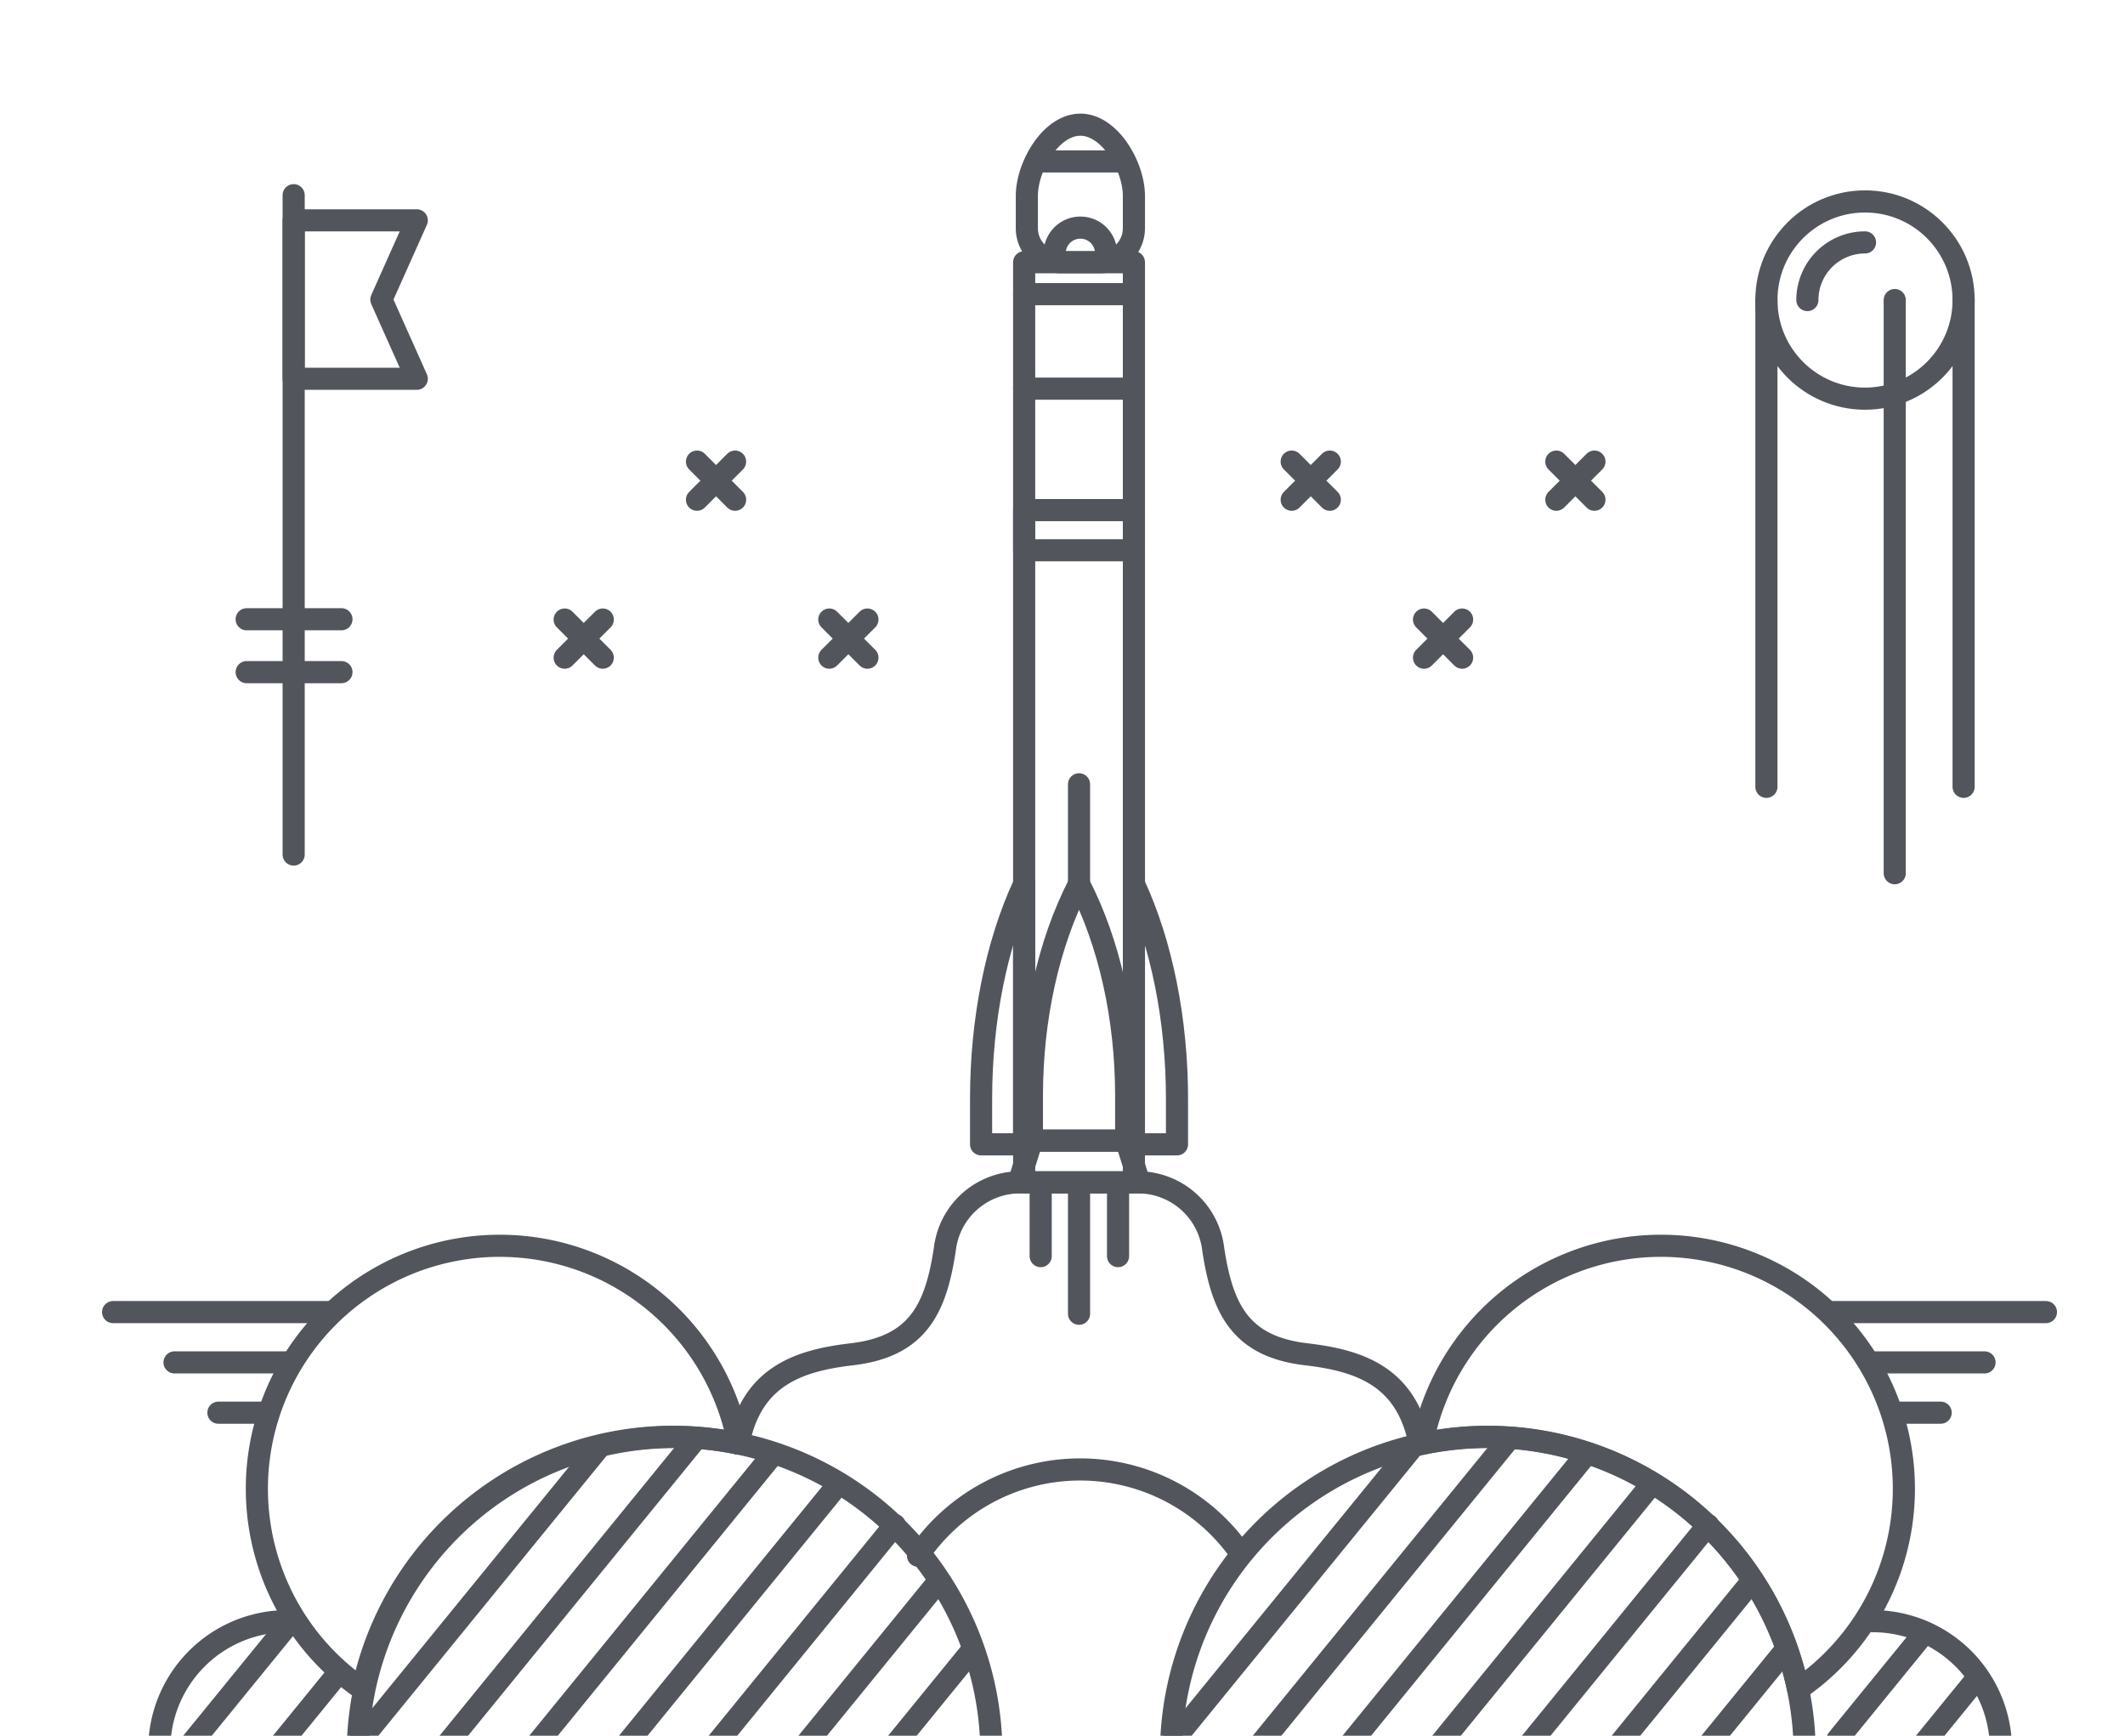 <svg xmlns="http://www.w3.org/2000/svg" viewBox="0 0 240 196">
  <g id="Layer_2" data-name="Layer 2">
    <rect width="240" height="196" style="fill: #fff"/>
  </g>
  <g id="Layer_1" data-name="Layer 1">
    <g>
      <rect x="115.669" y="29.613" width="12.396" height="103.901" style="fill: none;stroke: #52565c;stroke-linecap: round;stroke-linejoin: round;stroke-width: 2.5px"/>
      <rect x="115.669" y="57.605" width="12.396" height="4.533" style="fill: none;stroke: #52565c;stroke-linecap: round;stroke-linejoin: round;stroke-width: 2.5px"/>
      <g>
        <path d="M121.867,99.823c-3.434,6.644-5.324,15.132-5.324,23.913V128.8h10.649v-5.065C127.192,114.955,125.3,106.467,121.867,99.823Z" style="fill: none;stroke: #52565c;stroke-linecap: round;stroke-linejoin: round;stroke-width: 2.5px"/>
        <polygon points="127.192 128.801 116.543 128.801 115.062 133.514 128.673 133.514 127.192 128.801" style="fill: none;stroke: #52565c;stroke-linecap: round;stroke-linejoin: round;stroke-width: 2.5px"/>
      </g>
      <path d="M115.669,99.823c-3.138,6.74-4.865,15.351-4.865,24.259v5.138h4.865Z" style="fill: none;stroke: #52565c;stroke-linecap: round;stroke-linejoin: round;stroke-width: 2.5px"/>
      <path d="M128.066,99.823c3.138,6.74,4.865,15.351,4.865,24.259v5.138h-4.865Z" style="fill: none;stroke: #52565c;stroke-linecap: round;stroke-linejoin: round;stroke-width: 2.5px"/>
      <path d="M122.019,14.081h0c-3.339,0-6.046,4.707-6.046,8.047v3.647a3.837,3.837,0,0,0,3.837,3.838h4.418a3.837,3.837,0,0,0,3.837-3.838V22.128C128.065,18.788,125.358,14.081,122.019,14.081Z" style="fill: none;stroke: #52565c;stroke-linecap: round;stroke-linejoin: round;stroke-width: 2.5px"/>
      <path d="M124.924,28.609a2.9,2.9,0,0,0-2.905-2.905h0a2.9,2.9,0,0,0-2.905,2.905" style="fill: none;stroke: #52565c;stroke-linecap: round;stroke-linejoin: round;stroke-width: 2.5px"/>
      <line x1="117.536" y1="18.226" x2="126.979" y2="18.226" style="fill: none;stroke: #52565c;stroke-linecap: round;stroke-linejoin: round;stroke-width: 2.5px"/>
      <line x1="128.066" y1="43.887" x2="115.669" y2="43.887" style="fill: none;stroke: #52565c;stroke-linecap: round;stroke-linejoin: round;stroke-width: 2.5px"/>
      <line x1="128.066" y1="33.22" x2="115.669" y2="33.22" style="fill: none;stroke: #52565c;stroke-linecap: round;stroke-linejoin: round;stroke-width: 2.5px"/>
      <line x1="121.867" y1="99.823" x2="121.867" y2="88.563" style="fill: none;stroke: #52565c;stroke-linecap: round;stroke-linejoin: round;stroke-width: 2.5px"/>
      <line x1="121.867" y1="148.351" x2="121.867" y2="134.417" style="fill: none;stroke: #52565c;stroke-linecap: round;stroke-linejoin: round;stroke-width: 2.5px"/>
      <line x1="126.274" y1="141.842" x2="126.274" y2="134.417" style="fill: none;stroke: #52565c;stroke-linecap: round;stroke-linejoin: round;stroke-width: 2.5px"/>
      <line x1="117.536" y1="141.842" x2="117.536" y2="134.417" style="fill: none;stroke: #52565c;stroke-linecap: round;stroke-linejoin: round;stroke-width: 2.5px"/>
      <path d="M187.592,140.677a27.438,27.438,0,0,0-26.955,22.337,35.813,35.813,0,0,1,42.451,27.736,27.434,27.434,0,0,0-15.5-50.073Z" style="fill: none;stroke: #52565c;stroke-linecap: round;stroke-linejoin: round;stroke-width: 2.5px"/>
      <path d="M56.446,140.677A27.437,27.437,0,0,1,83.4,163.014,35.813,35.813,0,0,0,40.95,190.75a27.434,27.434,0,0,1,15.5-50.073Z" style="fill: none;stroke: #52565c;stroke-linecap: round;stroke-linejoin: round;stroke-width: 2.5px"/>
      <line x1="159.683" y1="163.242" x2="132.07" y2="197.11" style="fill: none;stroke: #52565c;stroke-linecap: round;stroke-linejoin: round;stroke-width: 2.5px"/>
      <line x1="170.302" y1="162.646" x2="142.203" y2="197.11" style="fill: none;stroke: #52565c;stroke-linecap: round;stroke-linejoin: round;stroke-width: 2.5px"/>
      <line x1="179.18" y1="164.185" x2="152.336" y2="197.11" style="fill: none;stroke: #52565c;stroke-linecap: round;stroke-linejoin: round;stroke-width: 2.5px"/>
      <line x1="186.456" y1="167.69" x2="162.469" y2="197.11" style="fill: none;stroke: #52565c;stroke-linecap: round;stroke-linejoin: round;stroke-width: 2.5px"/>
      <line x1="192.909" y1="172.203" x2="172.602" y2="197.11" style="fill: none;stroke: #52565c;stroke-linecap: round;stroke-linejoin: round;stroke-width: 2.5px"/>
      <line x1="197.658" y1="178.806" x2="182.735" y2="197.11" style="fill: none;stroke: #52565c;stroke-linecap: round;stroke-linejoin: round;stroke-width: 2.5px"/>
      <g>
        <path d="M211.52,183.066a14.469,14.469,0,0,1,14.467,14.308" style="fill: none;stroke: #52565c;stroke-linecap: round;stroke-linejoin: round;stroke-width: 2.5px"/>
        <line x1="217.283" y1="184.455" x2="207.523" y2="196.426" style="fill: none;stroke: #52565c;stroke-linecap: round;stroke-linejoin: round;stroke-width: 2.5px"/>
        <line x1="223.155" y1="189.682" x2="217.291" y2="196.875" style="fill: none;stroke: #52565c;stroke-linecap: round;stroke-linejoin: round;stroke-width: 2.5px"/>
      </g>
      <path d="M32.456,183.066A14.468,14.468,0,0,0,17.99,197.374" style="fill: none;stroke: #52565c;stroke-linecap: round;stroke-linejoin: round;stroke-width: 2.5px"/>
      <line x1="201.543" y1="186.471" x2="192.868" y2="197.11" style="fill: none;stroke: #52565c;stroke-linecap: round;stroke-linejoin: round;stroke-width: 2.5px"/>
      <path d="M203.821,197.631a35.783,35.783,0,0,0-71.561,0" style="fill: none;stroke: #52565c;stroke-linecap: round;stroke-linejoin: round;stroke-width: 2.5px"/>
      <g>
        <line x1="67.83" y1="163.242" x2="40.217" y2="197.11" style="fill: none;stroke: #52565c;stroke-linecap: round;stroke-linejoin: round;stroke-width: 2.5px"/>
        <line x1="78.449" y1="162.646" x2="50.35" y2="197.11" style="fill: none;stroke: #52565c;stroke-linecap: round;stroke-linejoin: round;stroke-width: 2.5px"/>
        <line x1="87.327" y1="164.185" x2="60.483" y2="197.11" style="fill: none;stroke: #52565c;stroke-linecap: round;stroke-linejoin: round;stroke-width: 2.5px"/>
        <line x1="94.603" y1="167.69" x2="70.616" y2="197.11" style="fill: none;stroke: #52565c;stroke-linecap: round;stroke-linejoin: round;stroke-width: 2.5px"/>
        <line x1="101.056" y1="172.203" x2="80.749" y2="197.11" style="fill: none;stroke: #52565c;stroke-linecap: round;stroke-linejoin: round;stroke-width: 2.5px"/>
        <line x1="105.805" y1="178.806" x2="90.882" y2="197.11" style="fill: none;stroke: #52565c;stroke-linecap: round;stroke-linejoin: round;stroke-width: 2.5px"/>
        <line x1="32.544" y1="183.444" x2="21.402" y2="197.11" style="fill: none;stroke: #52565c;stroke-linecap: round;stroke-linejoin: round;stroke-width: 2.5px"/>
        <line x1="38.086" y1="189.075" x2="31.535" y2="197.11" style="fill: none;stroke: #52565c;stroke-linecap: round;stroke-linejoin: round;stroke-width: 2.5px"/>
        <line x1="109.69" y1="186.471" x2="101.015" y2="197.11" style="fill: none;stroke: #52565c;stroke-linecap: round;stroke-linejoin: round;stroke-width: 2.5px"/>
        <path d="M111.968,197.631a35.783,35.783,0,0,0-71.561,0" style="fill: none;stroke: #52565c;stroke-linecap: round;stroke-linejoin: round;stroke-width: 2.5px"/>
      </g>
      <path d="M115.062,133.514a8.544,8.544,0,0,0-8.355,7.577c-1.02,6.715-3.06,10.965-10.5,11.837-5.885.69-11.327,2.409-12.8,10.086" style="fill: none;stroke: #52565c;stroke-linecap: round;stroke-linejoin: round;stroke-width: 2.5px"/>
      <path d="M128.673,133.514a8.544,8.544,0,0,1,8.355,7.577c1.02,6.715,3.06,10.965,10.5,11.837,5.886.69,11.328,2.409,12.8,10.086" style="fill: none;stroke: #52565c;stroke-linecap: round;stroke-linejoin: round;stroke-width: 2.5px"/>
      <path d="M103.681,175.671a22.088,22.088,0,0,1,36.273-.506" style="fill: none;stroke: #52565c;stroke-linecap: round;stroke-linejoin: round;stroke-width: 2.5px"/>
      <g>
        <line x1="165.133" y1="69.96" x2="160.83" y2="74.264" style="fill: none;stroke: #52565c;stroke-linecap: round;stroke-linejoin: round;stroke-width: 2.5px"/>
        <line x1="160.83" y1="69.96" x2="165.133" y2="74.264" style="fill: none;stroke: #52565c;stroke-linecap: round;stroke-linejoin: round;stroke-width: 2.5px"/>
      </g>
      <g>
        <line x1="180.077" y1="52.126" x2="175.774" y2="56.429" style="fill: none;stroke: #52565c;stroke-linecap: round;stroke-linejoin: round;stroke-width: 2.5px"/>
        <line x1="175.774" y1="52.126" x2="180.077" y2="56.429" style="fill: none;stroke: #52565c;stroke-linecap: round;stroke-linejoin: round;stroke-width: 2.5px"/>
      </g>
      <g>
        <line x1="150.189" y1="52.126" x2="145.885" y2="56.429" style="fill: none;stroke: #52565c;stroke-linecap: round;stroke-linejoin: round;stroke-width: 2.5px"/>
        <line x1="145.885" y1="52.126" x2="150.189" y2="56.429" style="fill: none;stroke: #52565c;stroke-linecap: round;stroke-linejoin: round;stroke-width: 2.5px"/>
      </g>
      <g>
        <line x1="78.719" y1="56.429" x2="83.023" y2="52.126" style="fill: none;stroke: #52565c;stroke-linecap: round;stroke-linejoin: round;stroke-width: 2.5px"/>
        <line x1="83.023" y1="56.429" x2="78.719" y2="52.126" style="fill: none;stroke: #52565c;stroke-linecap: round;stroke-linejoin: round;stroke-width: 2.5px"/>
      </g>
      <g>
        <line x1="63.775" y1="74.264" x2="68.078" y2="69.96" style="fill: none;stroke: #52565c;stroke-linecap: round;stroke-linejoin: round;stroke-width: 2.5px"/>
        <line x1="68.078" y1="74.264" x2="63.775" y2="69.96" style="fill: none;stroke: #52565c;stroke-linecap: round;stroke-linejoin: round;stroke-width: 2.5px"/>
      </g>
      <g>
        <line x1="93.664" y1="74.264" x2="97.967" y2="69.96" style="fill: none;stroke: #52565c;stroke-linecap: round;stroke-linejoin: round;stroke-width: 2.5px"/>
        <line x1="97.967" y1="74.264" x2="93.664" y2="69.96" style="fill: none;stroke: #52565c;stroke-linecap: round;stroke-linejoin: round;stroke-width: 2.5px"/>
      </g>
      <g>
        <g>
          <line x1="27.859" y1="69.927" x2="38.564" y2="69.927" style="fill: none;stroke: #52565c;stroke-linecap: round;stroke-linejoin: round;stroke-width: 2.5px"/>
          <line x1="27.859" y1="75.9" x2="38.564" y2="75.9" style="fill: none;stroke: #52565c;stroke-linecap: round;stroke-linejoin: round;stroke-width: 2.5px"/>
        </g>
        <line x1="33.166" y1="22.042" x2="33.166" y2="96.497" style="fill: none;stroke: #52565c;stroke-linecap: round;stroke-linejoin: round;stroke-width: 2.5px"/>
        <polygon points="33.166 24.883 33.166 42.771 47.071 42.771 43.071 33.827 47.071 24.883 33.166 24.883" style="fill: none;stroke: #52565c;stroke-linecap: round;stroke-linejoin: round;stroke-width: 2.5px"/>
      </g>
      <g>
        <line x1="219.181" y1="159.523" x2="214.17" y2="159.523" style="fill: none;stroke: #52565c;stroke-linecap: round;stroke-linejoin: round;stroke-width: 2.5px"/>
        <line x1="224.135" y1="153.844" x2="211.241" y2="153.844" style="fill: none;stroke: #52565c;stroke-linecap: round;stroke-linejoin: round;stroke-width: 2.5px"/>
        <line x1="231.071" y1="148.164" x2="206.654" y2="148.164" style="fill: none;stroke: #52565c;stroke-linecap: round;stroke-linejoin: round;stroke-width: 2.5px"/>
      </g>
      <g>
        <line x1="24.665" y1="159.523" x2="29.676" y2="159.523" style="fill: none;stroke: #52565c;stroke-linecap: round;stroke-linejoin: round;stroke-width: 2.5px"/>
        <line x1="19.71" y1="153.844" x2="32.605" y2="153.844" style="fill: none;stroke: #52565c;stroke-linecap: round;stroke-linejoin: round;stroke-width: 2.5px"/>
        <line x1="12.774" y1="148.164" x2="37.192" y2="148.164" style="fill: none;stroke: #52565c;stroke-linecap: round;stroke-linejoin: round;stroke-width: 2.5px"/>
      </g>
      <g>
        <circle cx="210.636" cy="33.882" r="11.136" style="fill: none;stroke: #52565c;stroke-linecap: round;stroke-linejoin: round;stroke-width: 2.5px"/>
        <path d="M204.127,33.882a6.509,6.509,0,0,1,6.509-6.509" style="fill: none;stroke: #52565c;stroke-linecap: round;stroke-linejoin: round;stroke-width: 2.5px"/>
        <g>
          <line x1="221.772" y1="33.882" x2="221.772" y2="88.85" style="fill: none;stroke: #52565c;stroke-linecap: round;stroke-linejoin: round;stroke-width: 2.5px"/>
          <line x1="199.5" y1="33.882" x2="199.5" y2="88.85" style="fill: none;stroke: #52565c;stroke-linecap: round;stroke-linejoin: round;stroke-width: 2.5px"/>
        </g>
        <line x1="213.994" y1="33.882" x2="213.994" y2="98.604" style="fill: none;stroke: #52565c;stroke-linecap: round;stroke-linejoin: round;stroke-width: 2.5px"/>
      </g>
    </g>
  </g>
</svg>
